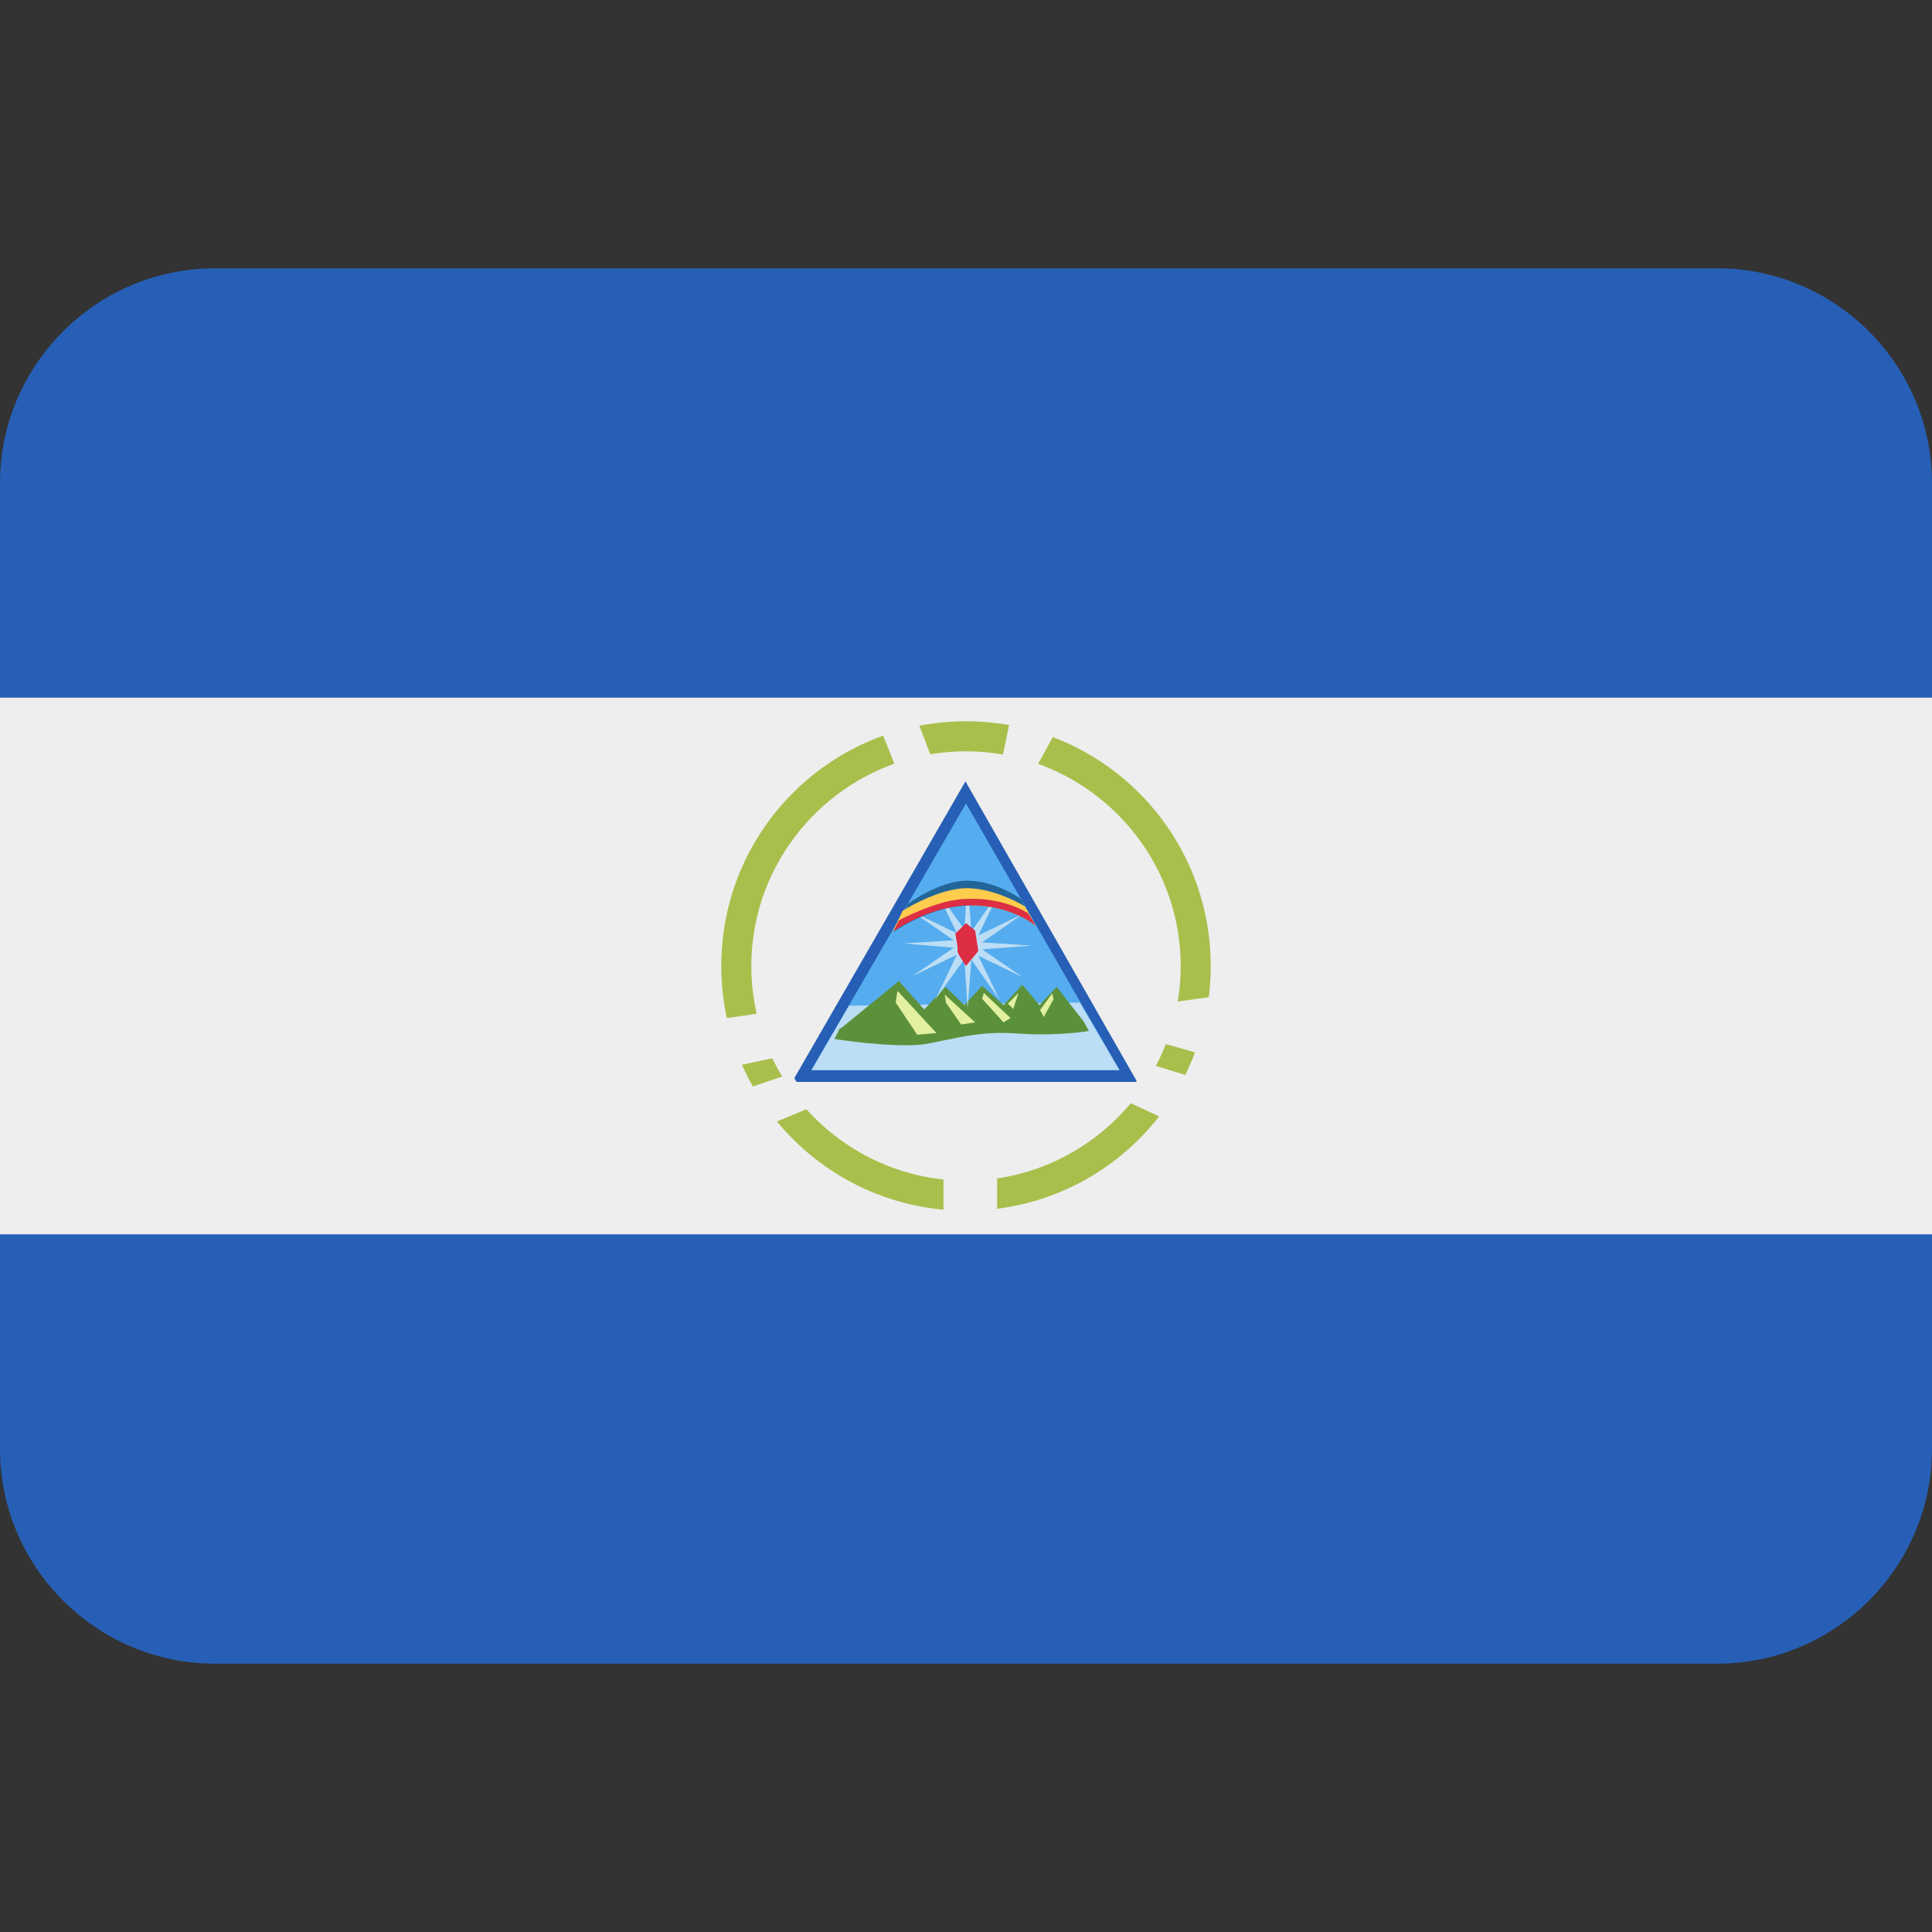<svg xmlns="http://www.w3.org/2000/svg" viewBox="0 0 45 45" enable-background="new 0 0 45 45"><rect x="0" y="0" width="45" height="45" fill="#333333" stroke="none"/><defs><clipPath id="a"><path d="M0 36h36V0H0v36z"/></clipPath></defs><g><g><g clip-path="url(#a)" transform="matrix(1.25 0 0 -1.25 0 45)"><g><path fill="#265fb5" d="M36 9c0-2.2-1.8-4-4-4H4C1.8 5 0 6.8 0 9v18c0 2.2 1.8 4 4 4h28c2.2 0 4-1.8 4-4V9z"/></g><path fill="#eee" d="M36 13H0v10h36V13z"/><g><path fill="#a9bf4c" d="M22.56 18c0-2.52-2.04-4.56-4.56-4.56-2.52 0-4.56 2.04-4.56 4.56 0 2.52 2.04 4.56 4.56 4.56 2.52 0 4.56-2.04 4.56-4.56"/></g><g><path fill="#eee" d="M22 18c0-2.2-1.8-4-4-4s-4 1.8-4 4 1.8 4 4 4 4-1.8 4-4"/></g><g><path fill="#265fb5" d="M14.76 15.84l3.23 5.6 3.2-5.6h-6.44z"/></g><g><path fill="#55acee" d="M15.12 16.06L18 21.03l2.86-4.97h-5.74z"/></g><g><path fill="#bbddf5" d="M15.12 16.06l.7 1.2 4.3.06.74-1.26h-5.74z"/></g><g><path fill="#5c913b" d="M15.67 16.84l1.08.88.47-.53.4.42.35-.34.33.36.4-.36.35.38.32-.38.32.34.5-.64.1-.18s-.55-.1-1.3-.05c-.75.06-1.2-.1-1.78-.2-.6-.07-1.66.1-1.66.1l.1.2z"/></g><g><path fill="#e2f09f" d="M16.73 17.53l.72-.78-.36-.03-.4.6.03.2z"/></g><g><path fill="#e2f09f" d="M17.6 17.47l.57-.52-.26-.04-.28.4-.03.17z"/></g><g><path fill="#e2f09f" d="M18.33 17.5l.5-.47-.13-.08-.4.44.03.1z"/></g><g><path fill="#e2f09f" d="M18.98 17.5l-.2-.2.1-.1.1.3z"/></g><g><path fill="#e2f09f" d="M19.6 17.48l-.22-.3.07-.13.18.33-.02.1z"/></g><g><path fill="#bbddf5" d="M18.03 19.57l.07-.93.53.76-.4-.83.83.4-.76-.53.93-.06-.93-.07.76-.52-.83.4.4-.83-.53.76-.07-.92-.06.93-.54-.75.4.83-.83-.4.77.53-.93.08.93.06-.77.53.83-.4-.4.83.54-.76.06.93z"/></g><g><path fill="#dd2e44" d="M18 18.8l-.2-.2s.06-.27.04-.32c0-.05.16-.28.16-.28l.23.28-.06.38-.17.14z"/></g><g><path fill="#269" d="M18.1 19.13c.76 0 1.2-.38 1.2-.38l-.28.5s-.46.34-1 .34c-.52 0-1.1-.43-1.1-.43l-.28-.53s.7.5 1.45.5"/></g><g><path fill="#ffcc4d" d="M18.1 19.13c.76 0 1.2-.38 1.2-.38l-.2.36s-.55.34-1.08.34c-.54 0-1.2-.42-1.2-.42l-.18-.38s.7.5 1.45.5"/></g><g><path fill="#dd2e44" d="M18.1 19.13c.76 0 1.2-.38 1.2-.38l-.14.23s-.43.3-1.14.27c-.54 0-1.27-.4-1.27-.4l-.1-.2s.68.48 1.44.48"/></g><path fill="#eee" d="M18.58 13.3h-1v.95h1v-.95z"/><g><path fill="#eee" d="M17.43 21.66h-.72l-.35.87.72.08.36-.94z"/></g><g><path fill="#eee" d="M19.06 21.26l-.48.16.24 1.15.92-.08-.68-1.24z"/></g><g><path fill="#eee" d="M14.76 16.36l-1.4-.3-.03.94 1.4.2.03-.84z"/></g><g><path fill="#eee" d="M15.12 15.37l-1.16-.48-.27.75 1.06.36.36-.63z"/></g><g><path fill="#eee" d="M22.8 16.24l-1.27.36v.68l1.43.2-.16-1.24z"/></g><g><path fill="#eee" d="M22.17 14.93l-1.2.56.4.7 1.3-.4-.5-.87z"/></g></g></g></g></svg>